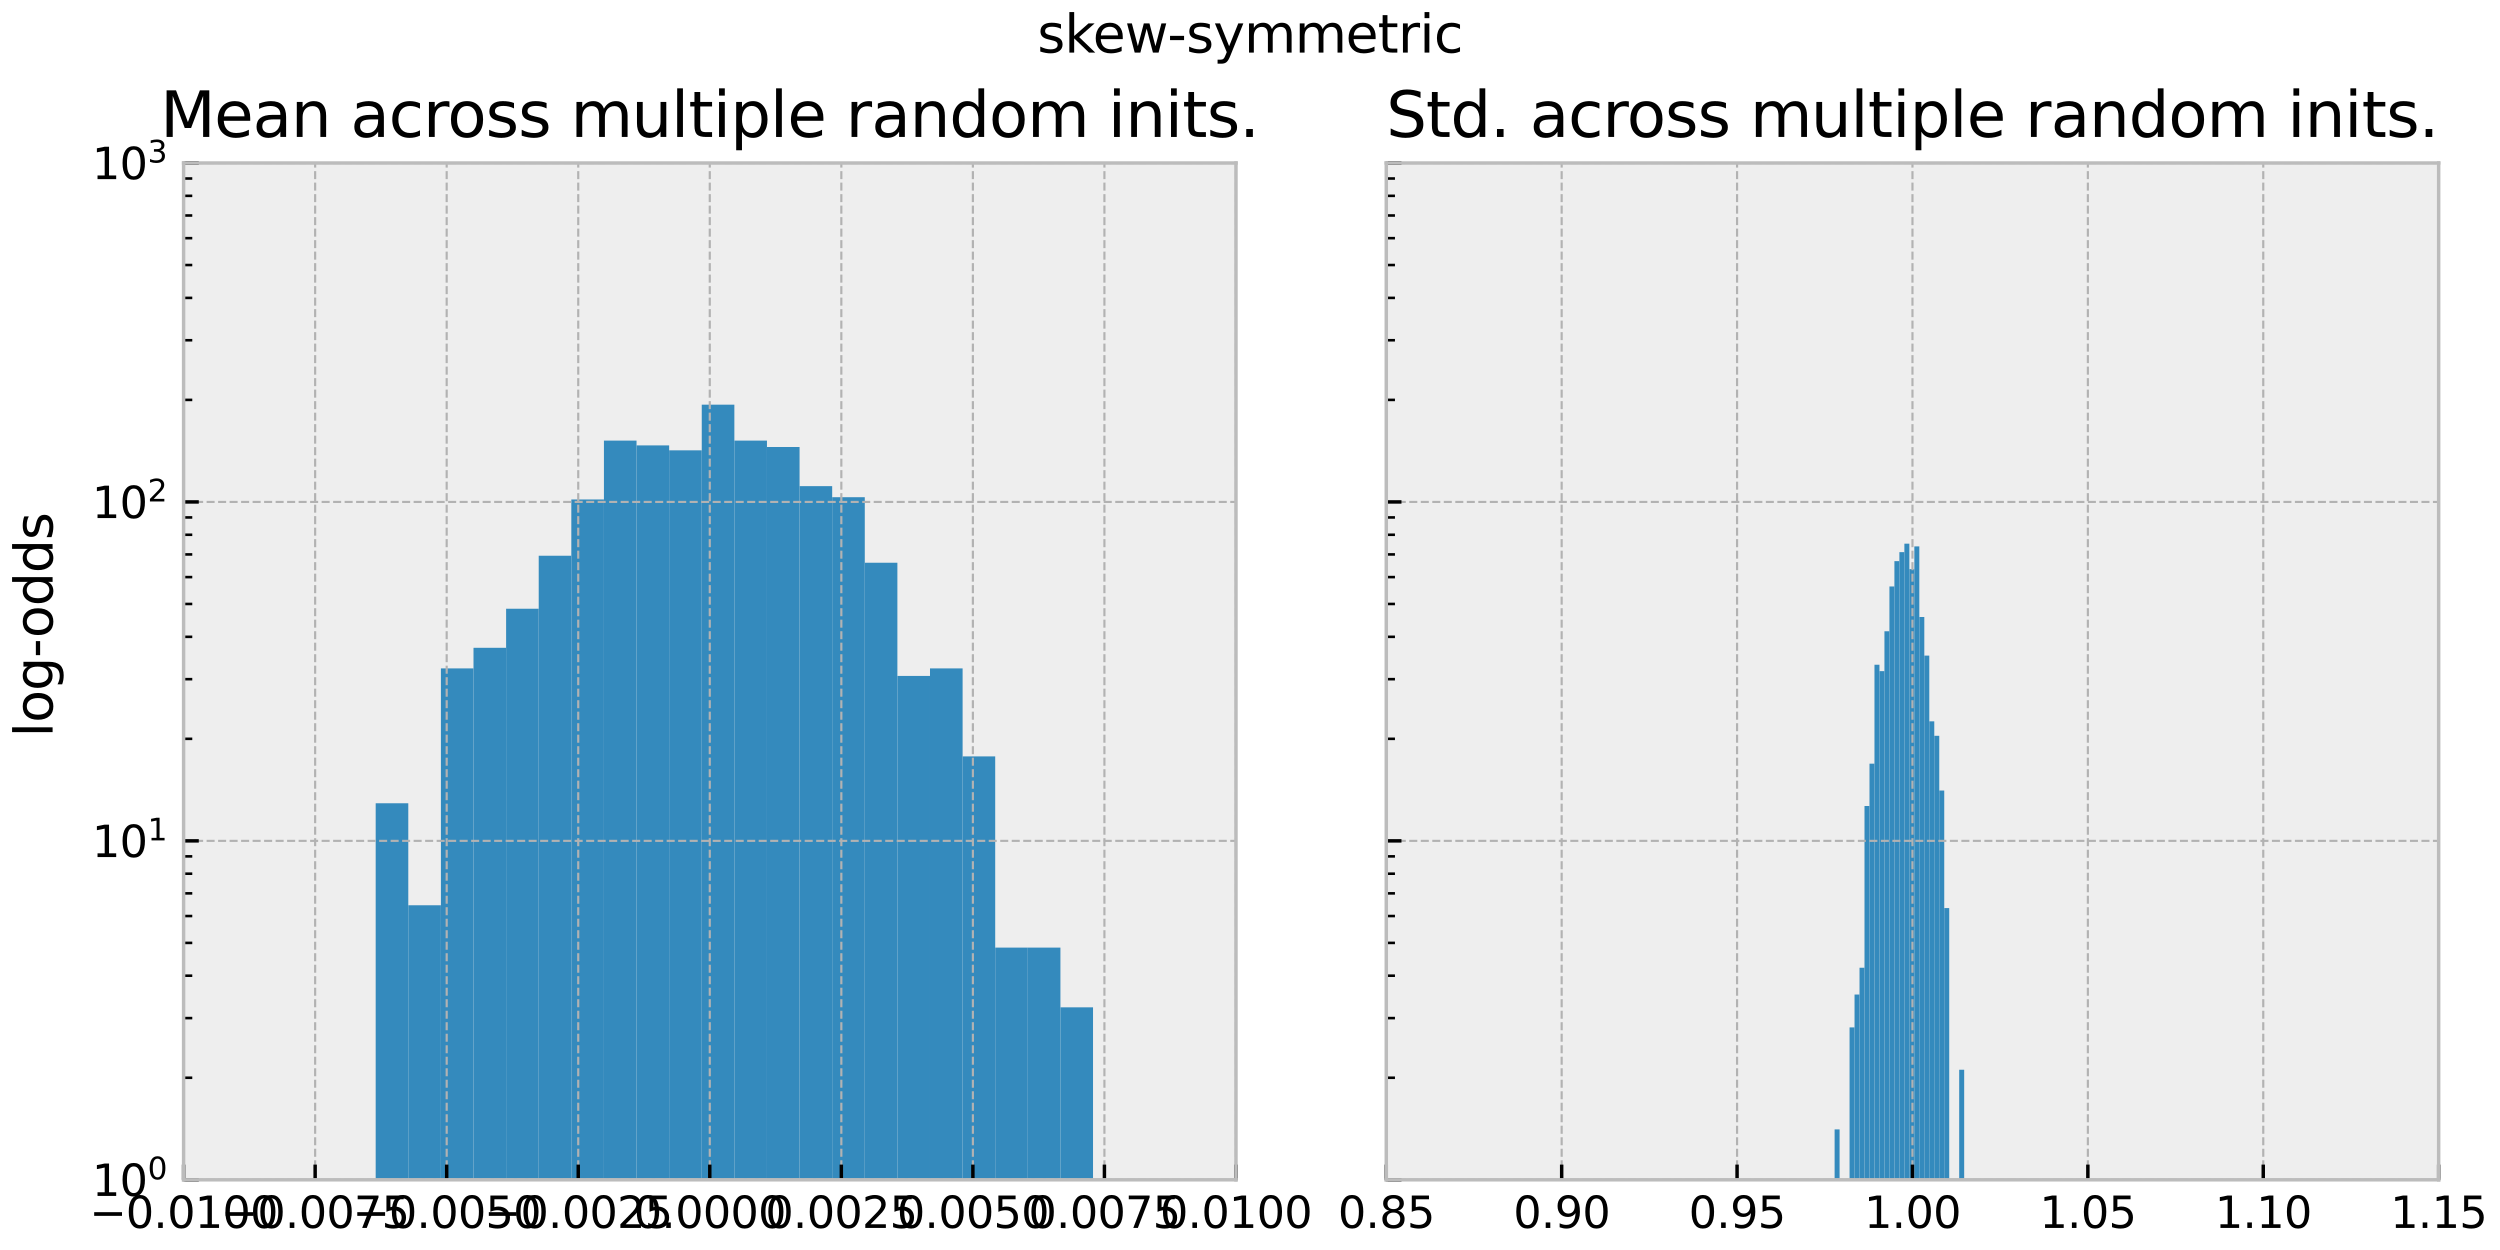 <?xml version="1.0" encoding="utf-8" standalone="no"?>
<!DOCTYPE svg PUBLIC "-//W3C//DTD SVG 1.1//EN"
  "http://www.w3.org/Graphics/SVG/1.1/DTD/svg11.dtd">
<svg xmlns:xlink="http://www.w3.org/1999/xlink" width="576pt" height="288pt" viewBox="0 0 576 288" xmlns="http://www.w3.org/2000/svg" version="1.1">
 <defs>
  <style type="text/css">*{stroke-linejoin: round; stroke-linecap: butt}</style>
 </defs>
 <g id="figure_1">
  <g id="patch_1">
   <path d="M 0 288
L 576 288
L 576 0
L 0 0
z
" style="fill: #ffffff"/>
  </g>
  <g id="axes_1">
   <g id="patch_2">
    <path d="M 42.3 271.822
L 284.769 271.822
L 284.769 37.556
L 42.3 37.556
z
" style="fill: #eeeeee"/>
   </g>
   <g id="patch_3">
    <path d="M 86.558 78360.293
L 94.07 78360.293
L 94.07 185.071
L 86.558 185.071
z
" clip-path="url(#p284853e1c2)" style="fill: #348abd"/>
   </g>
   <g id="patch_4">
    <path d="M 94.07 78360.293
L 101.583 78360.293
L 101.583 208.578
L 94.07 208.578
z
" clip-path="url(#p284853e1c2)" style="fill: #348abd"/>
   </g>
   <g id="patch_5">
    <path d="M 101.583 78360.293
L 109.095 78360.293
L 109.095 153.996
L 101.583 153.996
z
" clip-path="url(#p284853e1c2)" style="fill: #348abd"/>
   </g>
   <g id="patch_6">
    <path d="M 109.095 78360.293
L 116.608 78360.293
L 116.608 149.257
L 109.095 149.257
z
" clip-path="url(#p284853e1c2)" style="fill: #348abd"/>
   </g>
   <g id="patch_7">
    <path d="M 116.608 78360.293
L 124.12 78360.293
L 124.12 140.246
L 116.608 140.246
z
" clip-path="url(#p284853e1c2)" style="fill: #348abd"/>
   </g>
   <g id="patch_8">
    <path d="M 124.12 78360.293
L 131.633 78360.293
L 131.633 128.037
L 124.12 128.037
z
" clip-path="url(#p284853e1c2)" style="fill: #348abd"/>
   </g>
   <g id="patch_9">
    <path d="M 131.633 78360.293
L 139.146 78360.293
L 139.146 115.084
L 131.633 115.084
z
" clip-path="url(#p284853e1c2)" style="fill: #348abd"/>
   </g>
   <g id="patch_10">
    <path d="M 139.146 78360.293
L 146.658 78360.293
L 146.658 101.513
L 139.146 101.513
z
" clip-path="url(#p284853e1c2)" style="fill: #348abd"/>
   </g>
   <g id="patch_11">
    <path d="M 146.658 78360.293
L 154.171 78360.293
L 154.171 102.613
L 146.658 102.613
z
" clip-path="url(#p284853e1c2)" style="fill: #348abd"/>
   </g>
   <g id="patch_12">
    <path d="M 154.171 78360.293
L 161.683 78360.293
L 161.683 103.75
L 154.171 103.75
z
" clip-path="url(#p284853e1c2)" style="fill: #348abd"/>
   </g>
   <g id="patch_13">
    <path d="M 161.683 78360.293
L 169.196 78360.293
L 169.196 93.232
L 161.683 93.232
z
" clip-path="url(#p284853e1c2)" style="fill: #348abd"/>
   </g>
   <g id="patch_14">
    <path d="M 169.196 78360.293
L 176.708 78360.293
L 176.708 101.513
L 169.196 101.513
z
" clip-path="url(#p284853e1c2)" style="fill: #348abd"/>
   </g>
   <g id="patch_15">
    <path d="M 176.708 78360.293
L 184.221 78360.293
L 184.221 102.988
L 176.708 102.988
z
" clip-path="url(#p284853e1c2)" style="fill: #348abd"/>
   </g>
   <g id="patch_16">
    <path d="M 184.221 78360.293
L 191.733 78360.293
L 191.733 111.999
L 184.221 111.999
z
" clip-path="url(#p284853e1c2)" style="fill: #348abd"/>
   </g>
   <g id="patch_17">
    <path d="M 191.733 78360.293
L 199.246 78360.293
L 199.246 114.55
L 191.733 114.55
z
" clip-path="url(#p284853e1c2)" style="fill: #348abd"/>
   </g>
   <g id="patch_18">
    <path d="M 199.246 78360.293
L 206.758 78360.293
L 206.758 129.652
L 199.246 129.652
z
" clip-path="url(#p284853e1c2)" style="fill: #348abd"/>
   </g>
   <g id="patch_19">
    <path d="M 206.758 78360.293
L 214.271 78360.293
L 214.271 155.736
L 206.758 155.736
z
" clip-path="url(#p284853e1c2)" style="fill: #348abd"/>
   </g>
   <g id="patch_20">
    <path d="M 214.271 78360.293
L 221.784 78360.293
L 221.784 153.996
L 214.271 153.996
z
" clip-path="url(#p284853e1c2)" style="fill: #348abd"/>
   </g>
   <g id="patch_21">
    <path d="M 221.784 78360.293
L 229.296 78360.293
L 229.296 174.271
L 221.784 174.271
z
" clip-path="url(#p284853e1c2)" style="fill: #348abd"/>
   </g>
   <g id="patch_22">
    <path d="M 229.296 78360.293
L 236.809 78360.293
L 236.809 218.334
L 229.296 218.334
z
" clip-path="url(#p284853e1c2)" style="fill: #348abd"/>
   </g>
   <g id="patch_23">
    <path d="M 236.809 78360.293
L 244.321 78360.293
L 244.321 218.334
L 236.809 218.334
z
" clip-path="url(#p284853e1c2)" style="fill: #348abd"/>
   </g>
   <g id="patch_24">
    <path d="M 244.321 78360.293
L 251.834 78360.293
L 251.834 232.085
L 244.321 232.085
z
" clip-path="url(#p284853e1c2)" style="fill: #348abd"/>
   </g>
   <g id="matplotlib.axis_1">
    <g id="xtick_1">
     <g id="line2d_1">
      <path d="M 42.3 271.822
L 42.3 37.556
" clip-path="url(#p284853e1c2)" style="fill: none; stroke-dasharray: 1.85,0.8; stroke-dashoffset: 0; stroke: #b2b2b2; stroke-width: 0.5"/>
     </g>
     <g id="line2d_2">
      <defs>
       <path id="ma65c336f4f" d="M 0 0
L 0 -3.5
" style="stroke: #000000; stroke-width: 0.8"/>
      </defs>
      <g>
       <use xlink:href="#ma65c336f4f" x="42.3" y="271.822" style="stroke: #000000; stroke-width: 0.8"/>
      </g>
     </g>
     <g id="text_1">
      <!-- −0.0100 -->
      <g transform="translate(20.614 282.92)scale(0.1 -0.1)">
       <defs>
        <path id="DejaVuSans-2212" d="M 678 2272
L 4684 2272
L 4684 1741
L 678 1741
L 678 2272
z
" transform="scale(0.016)"/>
        <path id="DejaVuSans-30" d="M 2034 4250
Q 1547 4250 1301 3770
Q 1056 3291 1056 2328
Q 1056 1369 1301 889
Q 1547 409 2034 409
Q 2525 409 2770 889
Q 3016 1369 3016 2328
Q 3016 3291 2770 3770
Q 2525 4250 2034 4250
z
M 2034 4750
Q 2819 4750 3233 4129
Q 3647 3509 3647 2328
Q 3647 1150 3233 529
Q 2819 -91 2034 -91
Q 1250 -91 836 529
Q 422 1150 422 2328
Q 422 3509 836 4129
Q 1250 4750 2034 4750
z
" transform="scale(0.016)"/>
        <path id="DejaVuSans-2e" d="M 684 794
L 1344 794
L 1344 0
L 684 0
L 684 794
z
" transform="scale(0.016)"/>
        <path id="DejaVuSans-31" d="M 794 531
L 1825 531
L 1825 4091
L 703 3866
L 703 4441
L 1819 4666
L 2450 4666
L 2450 531
L 3481 531
L 3481 0
L 794 0
L 794 531
z
" transform="scale(0.016)"/>
       </defs>
       <use xlink:href="#DejaVuSans-2212"/>
       <use xlink:href="#DejaVuSans-30" x="83.789"/>
       <use xlink:href="#DejaVuSans-2e" x="147.412"/>
       <use xlink:href="#DejaVuSans-30" x="179.199"/>
       <use xlink:href="#DejaVuSans-31" x="242.822"/>
       <use xlink:href="#DejaVuSans-30" x="306.445"/>
       <use xlink:href="#DejaVuSans-30" x="370.068"/>
      </g>
     </g>
    </g>
    <g id="xtick_2">
     <g id="line2d_3">
      <path d="M 72.608 271.822
L 72.608 37.556
" clip-path="url(#p284853e1c2)" style="fill: none; stroke-dasharray: 1.85,0.8; stroke-dashoffset: 0; stroke: #b2b2b2; stroke-width: 0.5"/>
     </g>
     <g id="line2d_4">
      <g>
       <use xlink:href="#ma65c336f4f" x="72.608" y="271.822" style="stroke: #000000; stroke-width: 0.8"/>
      </g>
     </g>
     <g id="text_2">
      <!-- −0.0075 -->
      <g transform="translate(50.923 282.92)scale(0.1 -0.1)">
       <defs>
        <path id="DejaVuSans-37" d="M 525 4666
L 3525 4666
L 3525 4397
L 1831 0
L 1172 0
L 2766 4134
L 525 4134
L 525 4666
z
" transform="scale(0.016)"/>
        <path id="DejaVuSans-35" d="M 691 4666
L 3169 4666
L 3169 4134
L 1269 4134
L 1269 2991
Q 1406 3038 1543 3061
Q 1681 3084 1819 3084
Q 2600 3084 3056 2656
Q 3513 2228 3513 1497
Q 3513 744 3044 326
Q 2575 -91 1722 -91
Q 1428 -91 1123 -41
Q 819 9 494 109
L 494 744
Q 775 591 1075 516
Q 1375 441 1709 441
Q 2250 441 2565 725
Q 2881 1009 2881 1497
Q 2881 1984 2565 2268
Q 2250 2553 1709 2553
Q 1456 2553 1204 2497
Q 953 2441 691 2322
L 691 4666
z
" transform="scale(0.016)"/>
       </defs>
       <use xlink:href="#DejaVuSans-2212"/>
       <use xlink:href="#DejaVuSans-30" x="83.789"/>
       <use xlink:href="#DejaVuSans-2e" x="147.412"/>
       <use xlink:href="#DejaVuSans-30" x="179.199"/>
       <use xlink:href="#DejaVuSans-30" x="242.822"/>
       <use xlink:href="#DejaVuSans-37" x="306.445"/>
       <use xlink:href="#DejaVuSans-35" x="370.068"/>
      </g>
     </g>
    </g>
    <g id="xtick_3">
     <g id="line2d_5">
      <path d="M 102.917 271.822
L 102.917 37.556
" clip-path="url(#p284853e1c2)" style="fill: none; stroke-dasharray: 1.85,0.8; stroke-dashoffset: 0; stroke: #b2b2b2; stroke-width: 0.5"/>
     </g>
     <g id="line2d_6">
      <g>
       <use xlink:href="#ma65c336f4f" x="102.917" y="271.822" style="stroke: #000000; stroke-width: 0.8"/>
      </g>
     </g>
     <g id="text_3">
      <!-- −0.0050 -->
      <g transform="translate(81.232 282.92)scale(0.1 -0.1)">
       <use xlink:href="#DejaVuSans-2212"/>
       <use xlink:href="#DejaVuSans-30" x="83.789"/>
       <use xlink:href="#DejaVuSans-2e" x="147.412"/>
       <use xlink:href="#DejaVuSans-30" x="179.199"/>
       <use xlink:href="#DejaVuSans-30" x="242.822"/>
       <use xlink:href="#DejaVuSans-35" x="306.445"/>
       <use xlink:href="#DejaVuSans-30" x="370.068"/>
      </g>
     </g>
    </g>
    <g id="xtick_4">
     <g id="line2d_7">
      <path d="M 133.226 271.822
L 133.226 37.556
" clip-path="url(#p284853e1c2)" style="fill: none; stroke-dasharray: 1.85,0.8; stroke-dashoffset: 0; stroke: #b2b2b2; stroke-width: 0.5"/>
     </g>
     <g id="line2d_8">
      <g>
       <use xlink:href="#ma65c336f4f" x="133.226" y="271.822" style="stroke: #000000; stroke-width: 0.8"/>
      </g>
     </g>
     <g id="text_4">
      <!-- −0.0025 -->
      <g transform="translate(111.54 282.92)scale(0.1 -0.1)">
       <defs>
        <path id="DejaVuSans-32" d="M 1228 531
L 3431 531
L 3431 0
L 469 0
L 469 531
Q 828 903 1448 1529
Q 2069 2156 2228 2338
Q 2531 2678 2651 2914
Q 2772 3150 2772 3378
Q 2772 3750 2511 3984
Q 2250 4219 1831 4219
Q 1534 4219 1204 4116
Q 875 4013 500 3803
L 500 4441
Q 881 4594 1212 4672
Q 1544 4750 1819 4750
Q 2544 4750 2975 4387
Q 3406 4025 3406 3419
Q 3406 3131 3298 2873
Q 3191 2616 2906 2266
Q 2828 2175 2409 1742
Q 1991 1309 1228 531
z
" transform="scale(0.016)"/>
       </defs>
       <use xlink:href="#DejaVuSans-2212"/>
       <use xlink:href="#DejaVuSans-30" x="83.789"/>
       <use xlink:href="#DejaVuSans-2e" x="147.412"/>
       <use xlink:href="#DejaVuSans-30" x="179.199"/>
       <use xlink:href="#DejaVuSans-30" x="242.822"/>
       <use xlink:href="#DejaVuSans-32" x="306.445"/>
       <use xlink:href="#DejaVuSans-35" x="370.068"/>
      </g>
     </g>
    </g>
    <g id="xtick_5">
     <g id="line2d_9">
      <path d="M 163.534 271.822
L 163.534 37.556
" clip-path="url(#p284853e1c2)" style="fill: none; stroke-dasharray: 1.85,0.8; stroke-dashoffset: 0; stroke: #b2b2b2; stroke-width: 0.5"/>
     </g>
     <g id="line2d_10">
      <g>
       <use xlink:href="#ma65c336f4f" x="163.534" y="271.822" style="stroke: #000000; stroke-width: 0.8"/>
      </g>
     </g>
     <g id="text_5">
      <!-- 0.0000 -->
      <g transform="translate(146.039 282.92)scale(0.1 -0.1)">
       <use xlink:href="#DejaVuSans-30"/>
       <use xlink:href="#DejaVuSans-2e" x="63.623"/>
       <use xlink:href="#DejaVuSans-30" x="95.41"/>
       <use xlink:href="#DejaVuSans-30" x="159.033"/>
       <use xlink:href="#DejaVuSans-30" x="222.656"/>
       <use xlink:href="#DejaVuSans-30" x="286.279"/>
      </g>
     </g>
    </g>
    <g id="xtick_6">
     <g id="line2d_11">
      <path d="M 193.843 271.822
L 193.843 37.556
" clip-path="url(#p284853e1c2)" style="fill: none; stroke-dasharray: 1.85,0.8; stroke-dashoffset: 0; stroke: #b2b2b2; stroke-width: 0.5"/>
     </g>
     <g id="line2d_12">
      <g>
       <use xlink:href="#ma65c336f4f" x="193.843" y="271.822" style="stroke: #000000; stroke-width: 0.8"/>
      </g>
     </g>
     <g id="text_6">
      <!-- 0.0025 -->
      <g transform="translate(176.348 282.92)scale(0.1 -0.1)">
       <use xlink:href="#DejaVuSans-30"/>
       <use xlink:href="#DejaVuSans-2e" x="63.623"/>
       <use xlink:href="#DejaVuSans-30" x="95.41"/>
       <use xlink:href="#DejaVuSans-30" x="159.033"/>
       <use xlink:href="#DejaVuSans-32" x="222.656"/>
       <use xlink:href="#DejaVuSans-35" x="286.279"/>
      </g>
     </g>
    </g>
    <g id="xtick_7">
     <g id="line2d_13">
      <path d="M 224.152 271.822
L 224.152 37.556
" clip-path="url(#p284853e1c2)" style="fill: none; stroke-dasharray: 1.85,0.8; stroke-dashoffset: 0; stroke: #b2b2b2; stroke-width: 0.5"/>
     </g>
     <g id="line2d_14">
      <g>
       <use xlink:href="#ma65c336f4f" x="224.152" y="271.822" style="stroke: #000000; stroke-width: 0.8"/>
      </g>
     </g>
     <g id="text_7">
      <!-- 0.0050 -->
      <g transform="translate(206.656 282.92)scale(0.1 -0.1)">
       <use xlink:href="#DejaVuSans-30"/>
       <use xlink:href="#DejaVuSans-2e" x="63.623"/>
       <use xlink:href="#DejaVuSans-30" x="95.41"/>
       <use xlink:href="#DejaVuSans-30" x="159.033"/>
       <use xlink:href="#DejaVuSans-35" x="222.656"/>
       <use xlink:href="#DejaVuSans-30" x="286.279"/>
      </g>
     </g>
    </g>
    <g id="xtick_8">
     <g id="line2d_15">
      <path d="M 254.46 271.822
L 254.46 37.556
" clip-path="url(#p284853e1c2)" style="fill: none; stroke-dasharray: 1.85,0.8; stroke-dashoffset: 0; stroke: #b2b2b2; stroke-width: 0.5"/>
     </g>
     <g id="line2d_16">
      <g>
       <use xlink:href="#ma65c336f4f" x="254.46" y="271.822" style="stroke: #000000; stroke-width: 0.8"/>
      </g>
     </g>
     <g id="text_8">
      <!-- 0.0075 -->
      <g transform="translate(236.965 282.92)scale(0.1 -0.1)">
       <use xlink:href="#DejaVuSans-30"/>
       <use xlink:href="#DejaVuSans-2e" x="63.623"/>
       <use xlink:href="#DejaVuSans-30" x="95.41"/>
       <use xlink:href="#DejaVuSans-30" x="159.033"/>
       <use xlink:href="#DejaVuSans-37" x="222.656"/>
       <use xlink:href="#DejaVuSans-35" x="286.279"/>
      </g>
     </g>
    </g>
    <g id="xtick_9">
     <g id="line2d_17">
      <path d="M 284.769 271.822
L 284.769 37.556
" clip-path="url(#p284853e1c2)" style="fill: none; stroke-dasharray: 1.85,0.8; stroke-dashoffset: 0; stroke: #b2b2b2; stroke-width: 0.5"/>
     </g>
     <g id="line2d_18">
      <g>
       <use xlink:href="#ma65c336f4f" x="284.769" y="271.822" style="stroke: #000000; stroke-width: 0.8"/>
      </g>
     </g>
     <g id="text_9">
      <!-- 0.0100 -->
      <g transform="translate(267.274 282.92)scale(0.1 -0.1)">
       <use xlink:href="#DejaVuSans-30"/>
       <use xlink:href="#DejaVuSans-2e" x="63.623"/>
       <use xlink:href="#DejaVuSans-30" x="95.41"/>
       <use xlink:href="#DejaVuSans-31" x="159.033"/>
       <use xlink:href="#DejaVuSans-30" x="222.656"/>
       <use xlink:href="#DejaVuSans-30" x="286.279"/>
      </g>
     </g>
    </g>
   </g>
   <g id="matplotlib.axis_2">
    <g id="ytick_1">
     <g id="line2d_19">
      <path d="M 42.3 271.822
L 284.769 271.822
" clip-path="url(#p284853e1c2)" style="fill: none; stroke-dasharray: 1.85,0.8; stroke-dashoffset: 0; stroke: #b2b2b2; stroke-width: 0.5"/>
     </g>
     <g id="line2d_20">
      <defs>
       <path id="m0a63138cb3" d="M 0 0
L 3.5 0
" style="stroke: #000000; stroke-width: 0.8"/>
      </defs>
      <g>
       <use xlink:href="#m0a63138cb3" x="42.3" y="271.822" style="stroke: #000000; stroke-width: 0.8"/>
      </g>
     </g>
     <g id="text_10">
      <!-- $\mathdefault{10^{0}}$ -->
      <g transform="translate(21.2 275.621)scale(0.1 -0.1)">
       <use xlink:href="#DejaVuSans-31" transform="translate(0 0.766)"/>
       <use xlink:href="#DejaVuSans-30" transform="translate(63.623 0.766)"/>
       <use xlink:href="#DejaVuSans-30" transform="translate(128.203 39.047)scale(0.7)"/>
      </g>
     </g>
    </g>
    <g id="ytick_2">
     <g id="line2d_21">
      <path d="M 42.3 193.733
L 284.769 193.733
" clip-path="url(#p284853e1c2)" style="fill: none; stroke-dasharray: 1.85,0.8; stroke-dashoffset: 0; stroke: #b2b2b2; stroke-width: 0.5"/>
     </g>
     <g id="line2d_22">
      <g>
       <use xlink:href="#m0a63138cb3" x="42.3" y="193.733" style="stroke: #000000; stroke-width: 0.8"/>
      </g>
     </g>
     <g id="text_11">
      <!-- $\mathdefault{10^{1}}$ -->
      <g transform="translate(21.2 197.532)scale(0.1 -0.1)">
       <use xlink:href="#DejaVuSans-31" transform="translate(0 0.684)"/>
       <use xlink:href="#DejaVuSans-30" transform="translate(63.623 0.684)"/>
       <use xlink:href="#DejaVuSans-31" transform="translate(128.203 38.966)scale(0.7)"/>
      </g>
     </g>
    </g>
    <g id="ytick_3">
     <g id="line2d_23">
      <path d="M 42.3 115.645
L 284.769 115.645
" clip-path="url(#p284853e1c2)" style="fill: none; stroke-dasharray: 1.85,0.8; stroke-dashoffset: 0; stroke: #b2b2b2; stroke-width: 0.5"/>
     </g>
     <g id="line2d_24">
      <g>
       <use xlink:href="#m0a63138cb3" x="42.3" y="115.645" style="stroke: #000000; stroke-width: 0.8"/>
      </g>
     </g>
     <g id="text_12">
      <!-- $\mathdefault{10^{2}}$ -->
      <g transform="translate(21.2 119.444)scale(0.1 -0.1)">
       <use xlink:href="#DejaVuSans-31" transform="translate(0 0.766)"/>
       <use xlink:href="#DejaVuSans-30" transform="translate(63.623 0.766)"/>
       <use xlink:href="#DejaVuSans-32" transform="translate(128.203 39.047)scale(0.7)"/>
      </g>
     </g>
    </g>
    <g id="ytick_4">
     <g id="line2d_25">
      <path d="M 42.3 37.556
L 284.769 37.556
" clip-path="url(#p284853e1c2)" style="fill: none; stroke-dasharray: 1.85,0.8; stroke-dashoffset: 0; stroke: #b2b2b2; stroke-width: 0.5"/>
     </g>
     <g id="line2d_26">
      <g>
       <use xlink:href="#m0a63138cb3" x="42.3" y="37.556" style="stroke: #000000; stroke-width: 0.8"/>
      </g>
     </g>
     <g id="text_13">
      <!-- $\mathdefault{10^{3}}$ -->
      <g transform="translate(21.2 41.355)scale(0.1 -0.1)">
       <defs>
        <path id="DejaVuSans-33" d="M 2597 2516
Q 3050 2419 3304 2112
Q 3559 1806 3559 1356
Q 3559 666 3084 287
Q 2609 -91 1734 -91
Q 1441 -91 1130 -33
Q 819 25 488 141
L 488 750
Q 750 597 1062 519
Q 1375 441 1716 441
Q 2309 441 2620 675
Q 2931 909 2931 1356
Q 2931 1769 2642 2001
Q 2353 2234 1838 2234
L 1294 2234
L 1294 2753
L 1863 2753
Q 2328 2753 2575 2939
Q 2822 3125 2822 3475
Q 2822 3834 2567 4026
Q 2313 4219 1838 4219
Q 1578 4219 1281 4162
Q 984 4106 628 3988
L 628 4550
Q 988 4650 1302 4700
Q 1616 4750 1894 4750
Q 2613 4750 3031 4423
Q 3450 4097 3450 3541
Q 3450 3153 3228 2886
Q 3006 2619 2597 2516
z
" transform="scale(0.016)"/>
       </defs>
       <use xlink:href="#DejaVuSans-31" transform="translate(0 0.766)"/>
       <use xlink:href="#DejaVuSans-30" transform="translate(63.623 0.766)"/>
       <use xlink:href="#DejaVuSans-33" transform="translate(128.203 39.047)scale(0.7)"/>
      </g>
     </g>
    </g>
    <g id="ytick_5">
     <g id="line2d_27">
      <defs>
       <path id="m38d64e080e" d="M 0 0
L 2 0
" style="stroke: #000000; stroke-width: 0.6"/>
      </defs>
      <g>
       <use xlink:href="#m38d64e080e" x="42.3" y="248.315" style="stroke: #000000; stroke-width: 0.6"/>
      </g>
     </g>
    </g>
    <g id="ytick_6">
     <g id="line2d_28">
      <g>
       <use xlink:href="#m38d64e080e" x="42.3" y="234.564" style="stroke: #000000; stroke-width: 0.6"/>
      </g>
     </g>
    </g>
    <g id="ytick_7">
     <g id="line2d_29">
      <g>
       <use xlink:href="#m38d64e080e" x="42.3" y="224.808" style="stroke: #000000; stroke-width: 0.6"/>
      </g>
     </g>
    </g>
    <g id="ytick_8">
     <g id="line2d_30">
      <g>
       <use xlink:href="#m38d64e080e" x="42.3" y="217.24" style="stroke: #000000; stroke-width: 0.6"/>
      </g>
     </g>
    </g>
    <g id="ytick_9">
     <g id="line2d_31">
      <g>
       <use xlink:href="#m38d64e080e" x="42.3" y="211.057" style="stroke: #000000; stroke-width: 0.6"/>
      </g>
     </g>
    </g>
    <g id="ytick_10">
     <g id="line2d_32">
      <g>
       <use xlink:href="#m38d64e080e" x="42.3" y="205.829" style="stroke: #000000; stroke-width: 0.6"/>
      </g>
     </g>
    </g>
    <g id="ytick_11">
     <g id="line2d_33">
      <g>
       <use xlink:href="#m38d64e080e" x="42.3" y="201.301" style="stroke: #000000; stroke-width: 0.6"/>
      </g>
     </g>
    </g>
    <g id="ytick_12">
     <g id="line2d_34">
      <g>
       <use xlink:href="#m38d64e080e" x="42.3" y="197.306" style="stroke: #000000; stroke-width: 0.6"/>
      </g>
     </g>
    </g>
    <g id="ytick_13">
     <g id="line2d_35">
      <g>
       <use xlink:href="#m38d64e080e" x="42.3" y="170.226" style="stroke: #000000; stroke-width: 0.6"/>
      </g>
     </g>
    </g>
    <g id="ytick_14">
     <g id="line2d_36">
      <g>
       <use xlink:href="#m38d64e080e" x="42.3" y="156.475" style="stroke: #000000; stroke-width: 0.6"/>
      </g>
     </g>
    </g>
    <g id="ytick_15">
     <g id="line2d_37">
      <g>
       <use xlink:href="#m38d64e080e" x="42.3" y="146.719" style="stroke: #000000; stroke-width: 0.6"/>
      </g>
     </g>
    </g>
    <g id="ytick_16">
     <g id="line2d_38">
      <g>
       <use xlink:href="#m38d64e080e" x="42.3" y="139.152" style="stroke: #000000; stroke-width: 0.6"/>
      </g>
     </g>
    </g>
    <g id="ytick_17">
     <g id="line2d_39">
      <g>
       <use xlink:href="#m38d64e080e" x="42.3" y="132.969" style="stroke: #000000; stroke-width: 0.6"/>
      </g>
     </g>
    </g>
    <g id="ytick_18">
     <g id="line2d_40">
      <g>
       <use xlink:href="#m38d64e080e" x="42.3" y="127.741" style="stroke: #000000; stroke-width: 0.6"/>
      </g>
     </g>
    </g>
    <g id="ytick_19">
     <g id="line2d_41">
      <g>
       <use xlink:href="#m38d64e080e" x="42.3" y="123.212" style="stroke: #000000; stroke-width: 0.6"/>
      </g>
     </g>
    </g>
    <g id="ytick_20">
     <g id="line2d_42">
      <g>
       <use xlink:href="#m38d64e080e" x="42.3" y="119.218" style="stroke: #000000; stroke-width: 0.6"/>
      </g>
     </g>
    </g>
    <g id="ytick_21">
     <g id="line2d_43">
      <g>
       <use xlink:href="#m38d64e080e" x="42.3" y="92.138" style="stroke: #000000; stroke-width: 0.6"/>
      </g>
     </g>
    </g>
    <g id="ytick_22">
     <g id="line2d_44">
      <g>
       <use xlink:href="#m38d64e080e" x="42.3" y="78.387" style="stroke: #000000; stroke-width: 0.6"/>
      </g>
     </g>
    </g>
    <g id="ytick_23">
     <g id="line2d_45">
      <g>
       <use xlink:href="#m38d64e080e" x="42.3" y="68.631" style="stroke: #000000; stroke-width: 0.6"/>
      </g>
     </g>
    </g>
    <g id="ytick_24">
     <g id="line2d_46">
      <g>
       <use xlink:href="#m38d64e080e" x="42.3" y="61.063" style="stroke: #000000; stroke-width: 0.6"/>
      </g>
     </g>
    </g>
    <g id="ytick_25">
     <g id="line2d_47">
      <g>
       <use xlink:href="#m38d64e080e" x="42.3" y="54.88" style="stroke: #000000; stroke-width: 0.6"/>
      </g>
     </g>
    </g>
    <g id="ytick_26">
     <g id="line2d_48">
      <g>
       <use xlink:href="#m38d64e080e" x="42.3" y="49.652" style="stroke: #000000; stroke-width: 0.6"/>
      </g>
     </g>
    </g>
    <g id="ytick_27">
     <g id="line2d_49">
      <g>
       <use xlink:href="#m38d64e080e" x="42.3" y="45.124" style="stroke: #000000; stroke-width: 0.6"/>
      </g>
     </g>
    </g>
    <g id="ytick_28">
     <g id="line2d_50">
      <g>
       <use xlink:href="#m38d64e080e" x="42.3" y="41.129" style="stroke: #000000; stroke-width: 0.6"/>
      </g>
     </g>
    </g>
   </g>
   <g id="patch_25">
    <path d="M 42.3 271.822
L 42.3 37.556
" style="fill: none; stroke: #bcbcbc; stroke-width: 0.8; stroke-linejoin: miter; stroke-linecap: square"/>
   </g>
   <g id="patch_26">
    <path d="M 284.769 271.822
L 284.769 37.556
" style="fill: none; stroke: #bcbcbc; stroke-width: 0.8; stroke-linejoin: miter; stroke-linecap: square"/>
   </g>
   <g id="patch_27">
    <path d="M 42.3 271.822
L 284.769 271.822
" style="fill: none; stroke: #bcbcbc; stroke-width: 0.8; stroke-linejoin: miter; stroke-linecap: square"/>
   </g>
   <g id="patch_28">
    <path d="M 42.3 37.556
L 284.769 37.556
" style="fill: none; stroke: #bcbcbc; stroke-width: 0.8; stroke-linejoin: miter; stroke-linecap: square"/>
   </g>
   <g id="text_14">
    <!-- Mean across multiple random inits. -->
    <g transform="translate(36.937 31.556)scale(0.144 -0.144)">
     <defs>
      <path id="DejaVuSans-4d" d="M 628 4666
L 1569 4666
L 2759 1491
L 3956 4666
L 4897 4666
L 4897 0
L 4281 0
L 4281 4097
L 3078 897
L 2444 897
L 1241 4097
L 1241 0
L 628 0
L 628 4666
z
" transform="scale(0.016)"/>
      <path id="DejaVuSans-65" d="M 3597 1894
L 3597 1613
L 953 1613
Q 991 1019 1311 708
Q 1631 397 2203 397
Q 2534 397 2845 478
Q 3156 559 3463 722
L 3463 178
Q 3153 47 2828 -22
Q 2503 -91 2169 -91
Q 1331 -91 842 396
Q 353 884 353 1716
Q 353 2575 817 3079
Q 1281 3584 2069 3584
Q 2775 3584 3186 3129
Q 3597 2675 3597 1894
z
M 3022 2063
Q 3016 2534 2758 2815
Q 2500 3097 2075 3097
Q 1594 3097 1305 2825
Q 1016 2553 972 2059
L 3022 2063
z
" transform="scale(0.016)"/>
      <path id="DejaVuSans-61" d="M 2194 1759
Q 1497 1759 1228 1600
Q 959 1441 959 1056
Q 959 750 1161 570
Q 1363 391 1709 391
Q 2188 391 2477 730
Q 2766 1069 2766 1631
L 2766 1759
L 2194 1759
z
M 3341 1997
L 3341 0
L 2766 0
L 2766 531
Q 2569 213 2275 61
Q 1981 -91 1556 -91
Q 1019 -91 701 211
Q 384 513 384 1019
Q 384 1609 779 1909
Q 1175 2209 1959 2209
L 2766 2209
L 2766 2266
Q 2766 2663 2505 2880
Q 2244 3097 1772 3097
Q 1472 3097 1187 3025
Q 903 2953 641 2809
L 641 3341
Q 956 3463 1253 3523
Q 1550 3584 1831 3584
Q 2591 3584 2966 3190
Q 3341 2797 3341 1997
z
" transform="scale(0.016)"/>
      <path id="DejaVuSans-6e" d="M 3513 2113
L 3513 0
L 2938 0
L 2938 2094
Q 2938 2591 2744 2837
Q 2550 3084 2163 3084
Q 1697 3084 1428 2787
Q 1159 2491 1159 1978
L 1159 0
L 581 0
L 581 3500
L 1159 3500
L 1159 2956
Q 1366 3272 1645 3428
Q 1925 3584 2291 3584
Q 2894 3584 3203 3211
Q 3513 2838 3513 2113
z
" transform="scale(0.016)"/>
      <path id="DejaVuSans-20" transform="scale(0.016)"/>
      <path id="DejaVuSans-63" d="M 3122 3366
L 3122 2828
Q 2878 2963 2633 3030
Q 2388 3097 2138 3097
Q 1578 3097 1268 2742
Q 959 2388 959 1747
Q 959 1106 1268 751
Q 1578 397 2138 397
Q 2388 397 2633 464
Q 2878 531 3122 666
L 3122 134
Q 2881 22 2623 -34
Q 2366 -91 2075 -91
Q 1284 -91 818 406
Q 353 903 353 1747
Q 353 2603 823 3093
Q 1294 3584 2113 3584
Q 2378 3584 2631 3529
Q 2884 3475 3122 3366
z
" transform="scale(0.016)"/>
      <path id="DejaVuSans-72" d="M 2631 2963
Q 2534 3019 2420 3045
Q 2306 3072 2169 3072
Q 1681 3072 1420 2755
Q 1159 2438 1159 1844
L 1159 0
L 581 0
L 581 3500
L 1159 3500
L 1159 2956
Q 1341 3275 1631 3429
Q 1922 3584 2338 3584
Q 2397 3584 2469 3576
Q 2541 3569 2628 3553
L 2631 2963
z
" transform="scale(0.016)"/>
      <path id="DejaVuSans-6f" d="M 1959 3097
Q 1497 3097 1228 2736
Q 959 2375 959 1747
Q 959 1119 1226 758
Q 1494 397 1959 397
Q 2419 397 2687 759
Q 2956 1122 2956 1747
Q 2956 2369 2687 2733
Q 2419 3097 1959 3097
z
M 1959 3584
Q 2709 3584 3137 3096
Q 3566 2609 3566 1747
Q 3566 888 3137 398
Q 2709 -91 1959 -91
Q 1206 -91 779 398
Q 353 888 353 1747
Q 353 2609 779 3096
Q 1206 3584 1959 3584
z
" transform="scale(0.016)"/>
      <path id="DejaVuSans-73" d="M 2834 3397
L 2834 2853
Q 2591 2978 2328 3040
Q 2066 3103 1784 3103
Q 1356 3103 1142 2972
Q 928 2841 928 2578
Q 928 2378 1081 2264
Q 1234 2150 1697 2047
L 1894 2003
Q 2506 1872 2764 1633
Q 3022 1394 3022 966
Q 3022 478 2636 193
Q 2250 -91 1575 -91
Q 1294 -91 989 -36
Q 684 19 347 128
L 347 722
Q 666 556 975 473
Q 1284 391 1588 391
Q 1994 391 2212 530
Q 2431 669 2431 922
Q 2431 1156 2273 1281
Q 2116 1406 1581 1522
L 1381 1569
Q 847 1681 609 1914
Q 372 2147 372 2553
Q 372 3047 722 3315
Q 1072 3584 1716 3584
Q 2034 3584 2315 3537
Q 2597 3491 2834 3397
z
" transform="scale(0.016)"/>
      <path id="DejaVuSans-6d" d="M 3328 2828
Q 3544 3216 3844 3400
Q 4144 3584 4550 3584
Q 5097 3584 5394 3201
Q 5691 2819 5691 2113
L 5691 0
L 5113 0
L 5113 2094
Q 5113 2597 4934 2840
Q 4756 3084 4391 3084
Q 3944 3084 3684 2787
Q 3425 2491 3425 1978
L 3425 0
L 2847 0
L 2847 2094
Q 2847 2600 2669 2842
Q 2491 3084 2119 3084
Q 1678 3084 1418 2786
Q 1159 2488 1159 1978
L 1159 0
L 581 0
L 581 3500
L 1159 3500
L 1159 2956
Q 1356 3278 1631 3431
Q 1906 3584 2284 3584
Q 2666 3584 2933 3390
Q 3200 3197 3328 2828
z
" transform="scale(0.016)"/>
      <path id="DejaVuSans-75" d="M 544 1381
L 544 3500
L 1119 3500
L 1119 1403
Q 1119 906 1312 657
Q 1506 409 1894 409
Q 2359 409 2629 706
Q 2900 1003 2900 1516
L 2900 3500
L 3475 3500
L 3475 0
L 2900 0
L 2900 538
Q 2691 219 2414 64
Q 2138 -91 1772 -91
Q 1169 -91 856 284
Q 544 659 544 1381
z
M 1991 3584
L 1991 3584
z
" transform="scale(0.016)"/>
      <path id="DejaVuSans-6c" d="M 603 4863
L 1178 4863
L 1178 0
L 603 0
L 603 4863
z
" transform="scale(0.016)"/>
      <path id="DejaVuSans-74" d="M 1172 4494
L 1172 3500
L 2356 3500
L 2356 3053
L 1172 3053
L 1172 1153
Q 1172 725 1289 603
Q 1406 481 1766 481
L 2356 481
L 2356 0
L 1766 0
Q 1100 0 847 248
Q 594 497 594 1153
L 594 3053
L 172 3053
L 172 3500
L 594 3500
L 594 4494
L 1172 4494
z
" transform="scale(0.016)"/>
      <path id="DejaVuSans-69" d="M 603 3500
L 1178 3500
L 1178 0
L 603 0
L 603 3500
z
M 603 4863
L 1178 4863
L 1178 4134
L 603 4134
L 603 4863
z
" transform="scale(0.016)"/>
      <path id="DejaVuSans-70" d="M 1159 525
L 1159 -1331
L 581 -1331
L 581 3500
L 1159 3500
L 1159 2969
Q 1341 3281 1617 3432
Q 1894 3584 2278 3584
Q 2916 3584 3314 3078
Q 3713 2572 3713 1747
Q 3713 922 3314 415
Q 2916 -91 2278 -91
Q 1894 -91 1617 61
Q 1341 213 1159 525
z
M 3116 1747
Q 3116 2381 2855 2742
Q 2594 3103 2138 3103
Q 1681 3103 1420 2742
Q 1159 2381 1159 1747
Q 1159 1113 1420 752
Q 1681 391 2138 391
Q 2594 391 2855 752
Q 3116 1113 3116 1747
z
" transform="scale(0.016)"/>
      <path id="DejaVuSans-64" d="M 2906 2969
L 2906 4863
L 3481 4863
L 3481 0
L 2906 0
L 2906 525
Q 2725 213 2448 61
Q 2172 -91 1784 -91
Q 1150 -91 751 415
Q 353 922 353 1747
Q 353 2572 751 3078
Q 1150 3584 1784 3584
Q 2172 3584 2448 3432
Q 2725 3281 2906 2969
z
M 947 1747
Q 947 1113 1208 752
Q 1469 391 1925 391
Q 2381 391 2643 752
Q 2906 1113 2906 1747
Q 2906 2381 2643 2742
Q 2381 3103 1925 3103
Q 1469 3103 1208 2742
Q 947 2381 947 1747
z
" transform="scale(0.016)"/>
     </defs>
     <use xlink:href="#DejaVuSans-4d"/>
     <use xlink:href="#DejaVuSans-65" x="86.279"/>
     <use xlink:href="#DejaVuSans-61" x="147.803"/>
     <use xlink:href="#DejaVuSans-6e" x="209.082"/>
     <use xlink:href="#DejaVuSans-20" x="272.461"/>
     <use xlink:href="#DejaVuSans-61" x="304.248"/>
     <use xlink:href="#DejaVuSans-63" x="365.527"/>
     <use xlink:href="#DejaVuSans-72" x="420.508"/>
     <use xlink:href="#DejaVuSans-6f" x="459.371"/>
     <use xlink:href="#DejaVuSans-73" x="520.553"/>
     <use xlink:href="#DejaVuSans-73" x="572.652"/>
     <use xlink:href="#DejaVuSans-20" x="624.752"/>
     <use xlink:href="#DejaVuSans-6d" x="656.539"/>
     <use xlink:href="#DejaVuSans-75" x="753.951"/>
     <use xlink:href="#DejaVuSans-6c" x="817.33"/>
     <use xlink:href="#DejaVuSans-74" x="845.113"/>
     <use xlink:href="#DejaVuSans-69" x="884.322"/>
     <use xlink:href="#DejaVuSans-70" x="912.105"/>
     <use xlink:href="#DejaVuSans-6c" x="975.582"/>
     <use xlink:href="#DejaVuSans-65" x="1003.365"/>
     <use xlink:href="#DejaVuSans-20" x="1064.889"/>
     <use xlink:href="#DejaVuSans-72" x="1096.676"/>
     <use xlink:href="#DejaVuSans-61" x="1137.789"/>
     <use xlink:href="#DejaVuSans-6e" x="1199.068"/>
     <use xlink:href="#DejaVuSans-64" x="1262.447"/>
     <use xlink:href="#DejaVuSans-6f" x="1325.924"/>
     <use xlink:href="#DejaVuSans-6d" x="1387.105"/>
     <use xlink:href="#DejaVuSans-20" x="1484.518"/>
     <use xlink:href="#DejaVuSans-69" x="1516.305"/>
     <use xlink:href="#DejaVuSans-6e" x="1544.088"/>
     <use xlink:href="#DejaVuSans-69" x="1607.467"/>
     <use xlink:href="#DejaVuSans-74" x="1635.25"/>
     <use xlink:href="#DejaVuSans-73" x="1674.459"/>
     <use xlink:href="#DejaVuSans-2e" x="1726.559"/>
    </g>
   </g>
  </g>
  <g id="axes_2">
   <g id="patch_29">
    <path d="M 319.398 271.822
L 561.867 271.822
L 561.867 37.556
L 319.398 37.556
z
" style="fill: #eeeeee"/>
   </g>
   <g id="patch_30">
    <path d="M 422.693 78360.293
L 423.841 78360.293
L 423.841 260.221
L 422.693 260.221
z
" clip-path="url(#p29a689a556)" style="fill: #348abd"/>
   </g>
   <g id="patch_31">
    <path d="M 423.841 78360.293
L 424.989 78360.293
L 424.989 283.728
L 423.841 283.728
z
" clip-path="url(#p29a689a556)" style="fill: #348abd"/>
   </g>
   <g id="patch_32">
    <path d="M 424.989 78360.293
L 426.137 78360.293
L 426.137 283.728
L 424.989 283.728
z
" clip-path="url(#p29a689a556)" style="fill: #348abd"/>
   </g>
   <g id="patch_33">
    <path d="M 426.137 78360.293
L 427.286 78360.293
L 427.286 236.716
L 426.137 236.716
z
" clip-path="url(#p29a689a556)" style="fill: #348abd"/>
   </g>
   <g id="patch_34">
    <path d="M 427.286 78360.293
L 428.434 78360.293
L 428.434 229.147
L 427.286 229.147
z
" clip-path="url(#p29a689a556)" style="fill: #348abd"/>
   </g>
   <g id="patch_35">
    <path d="M 428.434 78360.293
L 429.582 78360.293
L 429.582 222.964
L 428.434 222.964
z
" clip-path="url(#p29a689a556)" style="fill: #348abd"/>
   </g>
   <g id="patch_36">
    <path d="M 429.582 78360.293
L 430.73 78360.293
L 430.73 185.706
L 429.582 185.706
z
" clip-path="url(#p29a689a556)" style="fill: #348abd"/>
   </g>
   <g id="patch_37">
    <path d="M 430.73 78360.293
L 431.878 78360.293
L 431.878 175.95
L 430.73 175.95
z
" clip-path="url(#p29a689a556)" style="fill: #348abd"/>
   </g>
   <g id="patch_38">
    <path d="M 431.878 78360.293
L 433.026 78360.293
L 433.026 153.157
L 431.878 153.157
z
" clip-path="url(#p29a689a556)" style="fill: #348abd"/>
   </g>
   <g id="patch_39">
    <path d="M 433.026 78360.293
L 434.175 78360.293
L 434.175 154.633
L 433.026 154.633
z
" clip-path="url(#p29a689a556)" style="fill: #348abd"/>
   </g>
   <g id="patch_40">
    <path d="M 434.175 78360.293
L 435.323 78360.293
L 435.323 145.445
L 434.175 145.445
z
" clip-path="url(#p29a689a556)" style="fill: #348abd"/>
   </g>
   <g id="patch_41">
    <path d="M 435.323 78360.293
L 436.471 78360.293
L 436.471 135.119
L 435.323 135.119
z
" clip-path="url(#p29a689a556)" style="fill: #348abd"/>
   </g>
   <g id="patch_42">
    <path d="M 436.471 78360.293
L 437.619 78360.293
L 437.619 129.291
L 436.471 129.291
z
" clip-path="url(#p29a689a556)" style="fill: #348abd"/>
   </g>
   <g id="patch_43">
    <path d="M 437.619 78360.293
L 438.767 78360.293
L 438.767 127.214
L 437.619 127.214
z
" clip-path="url(#p29a689a556)" style="fill: #348abd"/>
   </g>
   <g id="patch_44">
    <path d="M 438.767 78360.293
L 439.916 78360.293
L 439.916 125.257
L 438.767 125.257
z
" clip-path="url(#p29a689a556)" style="fill: #348abd"/>
   </g>
   <g id="patch_45">
    <path d="M 439.916 78360.293
L 441.064 78360.293
L 441.064 131.125
L 439.916 131.125
z
" clip-path="url(#p29a689a556)" style="fill: #348abd"/>
   </g>
   <g id="patch_46">
    <path d="M 441.064 78360.293
L 442.212 78360.293
L 442.212 125.897
L 441.064 125.897
z
" clip-path="url(#p29a689a556)" style="fill: #348abd"/>
   </g>
   <g id="patch_47">
    <path d="M 442.212 78360.293
L 443.36 78360.293
L 443.36 142.161
L 442.212 142.161
z
" clip-path="url(#p29a689a556)" style="fill: #348abd"/>
   </g>
   <g id="patch_48">
    <path d="M 443.36 78360.293
L 444.508 78360.293
L 444.508 151.058
L 443.36 151.058
z
" clip-path="url(#p29a689a556)" style="fill: #348abd"/>
   </g>
   <g id="patch_49">
    <path d="M 444.508 78360.293
L 445.657 78360.293
L 445.657 166.196
L 444.508 166.196
z
" clip-path="url(#p29a689a556)" style="fill: #348abd"/>
   </g>
   <g id="patch_50">
    <path d="M 445.657 78360.293
L 446.805 78360.293
L 446.805 169.532
L 445.657 169.532
z
" clip-path="url(#p29a689a556)" style="fill: #348abd"/>
   </g>
   <g id="patch_51">
    <path d="M 446.805 78360.293
L 447.953 78360.293
L 447.953 182.133
L 446.805 182.133
z
" clip-path="url(#p29a689a556)" style="fill: #348abd"/>
   </g>
   <g id="patch_52">
    <path d="M 447.953 78360.293
L 449.101 78360.293
L 449.101 209.213
L 447.953 209.213
z
" clip-path="url(#p29a689a556)" style="fill: #348abd"/>
   </g>
   <g id="patch_53">
    <path d="M 449.101 78360.293
L 450.25 78360.293
L 450.25 283.728
L 449.101 283.728
z
" clip-path="url(#p29a689a556)" style="fill: #348abd"/>
   </g>
   <g id="patch_54">
    <path d="M 450.249 78360.293
L 451.398 78360.293
L 451.398 283.728
L 450.249 283.728
z
" clip-path="url(#p29a689a556)" style="fill: #348abd"/>
   </g>
   <g id="patch_55">
    <path d="M 451.398 78360.293
L 452.546 78360.293
L 452.546 246.471
L 451.398 246.471
z
" clip-path="url(#p29a689a556)" style="fill: #348abd"/>
   </g>
   <g id="matplotlib.axis_3">
    <g id="xtick_10">
     <g id="line2d_51">
      <path d="M 319.398 271.822
L 319.398 37.556
" clip-path="url(#p29a689a556)" style="fill: none; stroke-dasharray: 1.85,0.8; stroke-dashoffset: 0; stroke: #b2b2b2; stroke-width: 0.5"/>
     </g>
     <g id="line2d_52">
      <g>
       <use xlink:href="#ma65c336f4f" x="319.398" y="271.822" style="stroke: #000000; stroke-width: 0.8"/>
      </g>
     </g>
     <g id="text_15">
      <!-- 0.85 -->
      <g transform="translate(308.265 282.92)scale(0.1 -0.1)">
       <defs>
        <path id="DejaVuSans-38" d="M 2034 2216
Q 1584 2216 1326 1975
Q 1069 1734 1069 1313
Q 1069 891 1326 650
Q 1584 409 2034 409
Q 2484 409 2743 651
Q 3003 894 3003 1313
Q 3003 1734 2745 1975
Q 2488 2216 2034 2216
z
M 1403 2484
Q 997 2584 770 2862
Q 544 3141 544 3541
Q 544 4100 942 4425
Q 1341 4750 2034 4750
Q 2731 4750 3128 4425
Q 3525 4100 3525 3541
Q 3525 3141 3298 2862
Q 3072 2584 2669 2484
Q 3125 2378 3379 2068
Q 3634 1759 3634 1313
Q 3634 634 3220 271
Q 2806 -91 2034 -91
Q 1263 -91 848 271
Q 434 634 434 1313
Q 434 1759 690 2068
Q 947 2378 1403 2484
z
M 1172 3481
Q 1172 3119 1398 2916
Q 1625 2713 2034 2713
Q 2441 2713 2670 2916
Q 2900 3119 2900 3481
Q 2900 3844 2670 4047
Q 2441 4250 2034 4250
Q 1625 4250 1398 4047
Q 1172 3844 1172 3481
z
" transform="scale(0.016)"/>
       </defs>
       <use xlink:href="#DejaVuSans-30"/>
       <use xlink:href="#DejaVuSans-2e" x="63.623"/>
       <use xlink:href="#DejaVuSans-38" x="95.41"/>
       <use xlink:href="#DejaVuSans-35" x="159.033"/>
      </g>
     </g>
    </g>
    <g id="xtick_11">
     <g id="line2d_53">
      <path d="M 359.809 271.822
L 359.809 37.556
" clip-path="url(#p29a689a556)" style="fill: none; stroke-dasharray: 1.85,0.8; stroke-dashoffset: 0; stroke: #b2b2b2; stroke-width: 0.5"/>
     </g>
     <g id="line2d_54">
      <g>
       <use xlink:href="#ma65c336f4f" x="359.809" y="271.822" style="stroke: #000000; stroke-width: 0.8"/>
      </g>
     </g>
     <g id="text_16">
      <!-- 0.90 -->
      <g transform="translate(348.676 282.92)scale(0.1 -0.1)">
       <defs>
        <path id="DejaVuSans-39" d="M 703 97
L 703 672
Q 941 559 1184 500
Q 1428 441 1663 441
Q 2288 441 2617 861
Q 2947 1281 2994 2138
Q 2813 1869 2534 1725
Q 2256 1581 1919 1581
Q 1219 1581 811 2004
Q 403 2428 403 3163
Q 403 3881 828 4315
Q 1253 4750 1959 4750
Q 2769 4750 3195 4129
Q 3622 3509 3622 2328
Q 3622 1225 3098 567
Q 2575 -91 1691 -91
Q 1453 -91 1209 -44
Q 966 3 703 97
z
M 1959 2075
Q 2384 2075 2632 2365
Q 2881 2656 2881 3163
Q 2881 3666 2632 3958
Q 2384 4250 1959 4250
Q 1534 4250 1286 3958
Q 1038 3666 1038 3163
Q 1038 2656 1286 2365
Q 1534 2075 1959 2075
z
" transform="scale(0.016)"/>
       </defs>
       <use xlink:href="#DejaVuSans-30"/>
       <use xlink:href="#DejaVuSans-2e" x="63.623"/>
       <use xlink:href="#DejaVuSans-39" x="95.41"/>
       <use xlink:href="#DejaVuSans-30" x="159.033"/>
      </g>
     </g>
    </g>
    <g id="xtick_12">
     <g id="line2d_55">
      <path d="M 400.221 271.822
L 400.221 37.556
" clip-path="url(#p29a689a556)" style="fill: none; stroke-dasharray: 1.85,0.8; stroke-dashoffset: 0; stroke: #b2b2b2; stroke-width: 0.5"/>
     </g>
     <g id="line2d_56">
      <g>
       <use xlink:href="#ma65c336f4f" x="400.221" y="271.822" style="stroke: #000000; stroke-width: 0.8"/>
      </g>
     </g>
     <g id="text_17">
      <!-- 0.95 -->
      <g transform="translate(389.088 282.92)scale(0.1 -0.1)">
       <use xlink:href="#DejaVuSans-30"/>
       <use xlink:href="#DejaVuSans-2e" x="63.623"/>
       <use xlink:href="#DejaVuSans-39" x="95.41"/>
       <use xlink:href="#DejaVuSans-35" x="159.033"/>
      </g>
     </g>
    </g>
    <g id="xtick_13">
     <g id="line2d_57">
      <path d="M 440.632 271.822
L 440.632 37.556
" clip-path="url(#p29a689a556)" style="fill: none; stroke-dasharray: 1.85,0.8; stroke-dashoffset: 0; stroke: #b2b2b2; stroke-width: 0.5"/>
     </g>
     <g id="line2d_58">
      <g>
       <use xlink:href="#ma65c336f4f" x="440.632" y="271.822" style="stroke: #000000; stroke-width: 0.8"/>
      </g>
     </g>
     <g id="text_18">
      <!-- 1.00 -->
      <g transform="translate(429.499 282.92)scale(0.1 -0.1)">
       <use xlink:href="#DejaVuSans-31"/>
       <use xlink:href="#DejaVuSans-2e" x="63.623"/>
       <use xlink:href="#DejaVuSans-30" x="95.41"/>
       <use xlink:href="#DejaVuSans-30" x="159.033"/>
      </g>
     </g>
    </g>
    <g id="xtick_14">
     <g id="line2d_59">
      <path d="M 481.044 271.822
L 481.044 37.556
" clip-path="url(#p29a689a556)" style="fill: none; stroke-dasharray: 1.85,0.8; stroke-dashoffset: 0; stroke: #b2b2b2; stroke-width: 0.5"/>
     </g>
     <g id="line2d_60">
      <g>
       <use xlink:href="#ma65c336f4f" x="481.044" y="271.822" style="stroke: #000000; stroke-width: 0.8"/>
      </g>
     </g>
     <g id="text_19">
      <!-- 1.05 -->
      <g transform="translate(469.911 282.92)scale(0.1 -0.1)">
       <use xlink:href="#DejaVuSans-31"/>
       <use xlink:href="#DejaVuSans-2e" x="63.623"/>
       <use xlink:href="#DejaVuSans-30" x="95.41"/>
       <use xlink:href="#DejaVuSans-35" x="159.033"/>
      </g>
     </g>
    </g>
    <g id="xtick_15">
     <g id="line2d_61">
      <path d="M 521.455 271.822
L 521.455 37.556
" clip-path="url(#p29a689a556)" style="fill: none; stroke-dasharray: 1.85,0.8; stroke-dashoffset: 0; stroke: #b2b2b2; stroke-width: 0.5"/>
     </g>
     <g id="line2d_62">
      <g>
       <use xlink:href="#ma65c336f4f" x="521.455" y="271.822" style="stroke: #000000; stroke-width: 0.8"/>
      </g>
     </g>
     <g id="text_20">
      <!-- 1.10 -->
      <g transform="translate(510.323 282.92)scale(0.1 -0.1)">
       <use xlink:href="#DejaVuSans-31"/>
       <use xlink:href="#DejaVuSans-2e" x="63.623"/>
       <use xlink:href="#DejaVuSans-31" x="95.41"/>
       <use xlink:href="#DejaVuSans-30" x="159.033"/>
      </g>
     </g>
    </g>
    <g id="xtick_16">
     <g id="line2d_63">
      <path d="M 561.867 271.822
L 561.867 37.556
" clip-path="url(#p29a689a556)" style="fill: none; stroke-dasharray: 1.85,0.8; stroke-dashoffset: 0; stroke: #b2b2b2; stroke-width: 0.5"/>
     </g>
     <g id="line2d_64">
      <g>
       <use xlink:href="#ma65c336f4f" x="561.867" y="271.822" style="stroke: #000000; stroke-width: 0.8"/>
      </g>
     </g>
     <g id="text_21">
      <!-- 1.15 -->
      <g transform="translate(550.734 282.92)scale(0.1 -0.1)">
       <use xlink:href="#DejaVuSans-31"/>
       <use xlink:href="#DejaVuSans-2e" x="63.623"/>
       <use xlink:href="#DejaVuSans-31" x="95.41"/>
       <use xlink:href="#DejaVuSans-35" x="159.033"/>
      </g>
     </g>
    </g>
   </g>
   <g id="matplotlib.axis_4">
    <g id="ytick_29">
     <g id="line2d_65">
      <path d="M 319.398 271.822
L 561.867 271.822
" clip-path="url(#p29a689a556)" style="fill: none; stroke-dasharray: 1.85,0.8; stroke-dashoffset: 0; stroke: #b2b2b2; stroke-width: 0.5"/>
     </g>
     <g id="line2d_66">
      <g>
       <use xlink:href="#m0a63138cb3" x="319.398" y="271.822" style="stroke: #000000; stroke-width: 0.8"/>
      </g>
     </g>
    </g>
    <g id="ytick_30">
     <g id="line2d_67">
      <path d="M 319.398 193.733
L 561.867 193.733
" clip-path="url(#p29a689a556)" style="fill: none; stroke-dasharray: 1.85,0.8; stroke-dashoffset: 0; stroke: #b2b2b2; stroke-width: 0.5"/>
     </g>
     <g id="line2d_68">
      <g>
       <use xlink:href="#m0a63138cb3" x="319.398" y="193.733" style="stroke: #000000; stroke-width: 0.8"/>
      </g>
     </g>
    </g>
    <g id="ytick_31">
     <g id="line2d_69">
      <path d="M 319.398 115.645
L 561.867 115.645
" clip-path="url(#p29a689a556)" style="fill: none; stroke-dasharray: 1.85,0.8; stroke-dashoffset: 0; stroke: #b2b2b2; stroke-width: 0.5"/>
     </g>
     <g id="line2d_70">
      <g>
       <use xlink:href="#m0a63138cb3" x="319.398" y="115.645" style="stroke: #000000; stroke-width: 0.8"/>
      </g>
     </g>
    </g>
    <g id="ytick_32">
     <g id="line2d_71">
      <path d="M 319.398 37.556
L 561.867 37.556
" clip-path="url(#p29a689a556)" style="fill: none; stroke-dasharray: 1.85,0.8; stroke-dashoffset: 0; stroke: #b2b2b2; stroke-width: 0.5"/>
     </g>
     <g id="line2d_72">
      <g>
       <use xlink:href="#m0a63138cb3" x="319.398" y="37.556" style="stroke: #000000; stroke-width: 0.8"/>
      </g>
     </g>
    </g>
    <g id="ytick_33">
     <g id="line2d_73">
      <g>
       <use xlink:href="#m38d64e080e" x="319.398" y="248.315" style="stroke: #000000; stroke-width: 0.6"/>
      </g>
     </g>
    </g>
    <g id="ytick_34">
     <g id="line2d_74">
      <g>
       <use xlink:href="#m38d64e080e" x="319.398" y="234.564" style="stroke: #000000; stroke-width: 0.6"/>
      </g>
     </g>
    </g>
    <g id="ytick_35">
     <g id="line2d_75">
      <g>
       <use xlink:href="#m38d64e080e" x="319.398" y="224.808" style="stroke: #000000; stroke-width: 0.6"/>
      </g>
     </g>
    </g>
    <g id="ytick_36">
     <g id="line2d_76">
      <g>
       <use xlink:href="#m38d64e080e" x="319.398" y="217.24" style="stroke: #000000; stroke-width: 0.6"/>
      </g>
     </g>
    </g>
    <g id="ytick_37">
     <g id="line2d_77">
      <g>
       <use xlink:href="#m38d64e080e" x="319.398" y="211.057" style="stroke: #000000; stroke-width: 0.6"/>
      </g>
     </g>
    </g>
    <g id="ytick_38">
     <g id="line2d_78">
      <g>
       <use xlink:href="#m38d64e080e" x="319.398" y="205.829" style="stroke: #000000; stroke-width: 0.6"/>
      </g>
     </g>
    </g>
    <g id="ytick_39">
     <g id="line2d_79">
      <g>
       <use xlink:href="#m38d64e080e" x="319.398" y="201.301" style="stroke: #000000; stroke-width: 0.6"/>
      </g>
     </g>
    </g>
    <g id="ytick_40">
     <g id="line2d_80">
      <g>
       <use xlink:href="#m38d64e080e" x="319.398" y="197.306" style="stroke: #000000; stroke-width: 0.6"/>
      </g>
     </g>
    </g>
    <g id="ytick_41">
     <g id="line2d_81">
      <g>
       <use xlink:href="#m38d64e080e" x="319.398" y="170.226" style="stroke: #000000; stroke-width: 0.6"/>
      </g>
     </g>
    </g>
    <g id="ytick_42">
     <g id="line2d_82">
      <g>
       <use xlink:href="#m38d64e080e" x="319.398" y="156.475" style="stroke: #000000; stroke-width: 0.6"/>
      </g>
     </g>
    </g>
    <g id="ytick_43">
     <g id="line2d_83">
      <g>
       <use xlink:href="#m38d64e080e" x="319.398" y="146.719" style="stroke: #000000; stroke-width: 0.6"/>
      </g>
     </g>
    </g>
    <g id="ytick_44">
     <g id="line2d_84">
      <g>
       <use xlink:href="#m38d64e080e" x="319.398" y="139.152" style="stroke: #000000; stroke-width: 0.6"/>
      </g>
     </g>
    </g>
    <g id="ytick_45">
     <g id="line2d_85">
      <g>
       <use xlink:href="#m38d64e080e" x="319.398" y="132.969" style="stroke: #000000; stroke-width: 0.6"/>
      </g>
     </g>
    </g>
    <g id="ytick_46">
     <g id="line2d_86">
      <g>
       <use xlink:href="#m38d64e080e" x="319.398" y="127.741" style="stroke: #000000; stroke-width: 0.6"/>
      </g>
     </g>
    </g>
    <g id="ytick_47">
     <g id="line2d_87">
      <g>
       <use xlink:href="#m38d64e080e" x="319.398" y="123.212" style="stroke: #000000; stroke-width: 0.6"/>
      </g>
     </g>
    </g>
    <g id="ytick_48">
     <g id="line2d_88">
      <g>
       <use xlink:href="#m38d64e080e" x="319.398" y="119.218" style="stroke: #000000; stroke-width: 0.6"/>
      </g>
     </g>
    </g>
    <g id="ytick_49">
     <g id="line2d_89">
      <g>
       <use xlink:href="#m38d64e080e" x="319.398" y="92.138" style="stroke: #000000; stroke-width: 0.6"/>
      </g>
     </g>
    </g>
    <g id="ytick_50">
     <g id="line2d_90">
      <g>
       <use xlink:href="#m38d64e080e" x="319.398" y="78.387" style="stroke: #000000; stroke-width: 0.6"/>
      </g>
     </g>
    </g>
    <g id="ytick_51">
     <g id="line2d_91">
      <g>
       <use xlink:href="#m38d64e080e" x="319.398" y="68.631" style="stroke: #000000; stroke-width: 0.6"/>
      </g>
     </g>
    </g>
    <g id="ytick_52">
     <g id="line2d_92">
      <g>
       <use xlink:href="#m38d64e080e" x="319.398" y="61.063" style="stroke: #000000; stroke-width: 0.6"/>
      </g>
     </g>
    </g>
    <g id="ytick_53">
     <g id="line2d_93">
      <g>
       <use xlink:href="#m38d64e080e" x="319.398" y="54.88" style="stroke: #000000; stroke-width: 0.6"/>
      </g>
     </g>
    </g>
    <g id="ytick_54">
     <g id="line2d_94">
      <g>
       <use xlink:href="#m38d64e080e" x="319.398" y="49.652" style="stroke: #000000; stroke-width: 0.6"/>
      </g>
     </g>
    </g>
    <g id="ytick_55">
     <g id="line2d_95">
      <g>
       <use xlink:href="#m38d64e080e" x="319.398" y="45.124" style="stroke: #000000; stroke-width: 0.6"/>
      </g>
     </g>
    </g>
    <g id="ytick_56">
     <g id="line2d_96">
      <g>
       <use xlink:href="#m38d64e080e" x="319.398" y="41.129" style="stroke: #000000; stroke-width: 0.6"/>
      </g>
     </g>
    </g>
   </g>
   <g id="patch_56">
    <path d="M 319.398 271.822
L 319.398 37.556
" style="fill: none; stroke: #bcbcbc; stroke-width: 0.8; stroke-linejoin: miter; stroke-linecap: square"/>
   </g>
   <g id="patch_57">
    <path d="M 561.867 271.822
L 561.867 37.556
" style="fill: none; stroke: #bcbcbc; stroke-width: 0.8; stroke-linejoin: miter; stroke-linecap: square"/>
   </g>
   <g id="patch_58">
    <path d="M 319.398 271.822
L 561.867 271.822
" style="fill: none; stroke: #bcbcbc; stroke-width: 0.8; stroke-linejoin: miter; stroke-linecap: square"/>
   </g>
   <g id="patch_59">
    <path d="M 319.398 37.556
L 561.867 37.556
" style="fill: none; stroke: #bcbcbc; stroke-width: 0.8; stroke-linejoin: miter; stroke-linecap: square"/>
   </g>
   <g id="text_22">
    <!-- Std. across multiple random inits. -->
    <g transform="translate(319.4 31.556)scale(0.144 -0.144)">
     <defs>
      <path id="DejaVuSans-53" d="M 3425 4513
L 3425 3897
Q 3066 4069 2747 4153
Q 2428 4238 2131 4238
Q 1616 4238 1336 4038
Q 1056 3838 1056 3469
Q 1056 3159 1242 3001
Q 1428 2844 1947 2747
L 2328 2669
Q 3034 2534 3370 2195
Q 3706 1856 3706 1288
Q 3706 609 3251 259
Q 2797 -91 1919 -91
Q 1588 -91 1214 -16
Q 841 59 441 206
L 441 856
Q 825 641 1194 531
Q 1563 422 1919 422
Q 2459 422 2753 634
Q 3047 847 3047 1241
Q 3047 1584 2836 1778
Q 2625 1972 2144 2069
L 1759 2144
Q 1053 2284 737 2584
Q 422 2884 422 3419
Q 422 4038 858 4394
Q 1294 4750 2059 4750
Q 2388 4750 2728 4690
Q 3069 4631 3425 4513
z
" transform="scale(0.016)"/>
     </defs>
     <use xlink:href="#DejaVuSans-53"/>
     <use xlink:href="#DejaVuSans-74" x="63.477"/>
     <use xlink:href="#DejaVuSans-64" x="102.686"/>
     <use xlink:href="#DejaVuSans-2e" x="166.162"/>
     <use xlink:href="#DejaVuSans-20" x="197.949"/>
     <use xlink:href="#DejaVuSans-61" x="229.736"/>
     <use xlink:href="#DejaVuSans-63" x="291.016"/>
     <use xlink:href="#DejaVuSans-72" x="345.996"/>
     <use xlink:href="#DejaVuSans-6f" x="384.859"/>
     <use xlink:href="#DejaVuSans-73" x="446.041"/>
     <use xlink:href="#DejaVuSans-73" x="498.141"/>
     <use xlink:href="#DejaVuSans-20" x="550.24"/>
     <use xlink:href="#DejaVuSans-6d" x="582.027"/>
     <use xlink:href="#DejaVuSans-75" x="679.439"/>
     <use xlink:href="#DejaVuSans-6c" x="742.818"/>
     <use xlink:href="#DejaVuSans-74" x="770.602"/>
     <use xlink:href="#DejaVuSans-69" x="809.811"/>
     <use xlink:href="#DejaVuSans-70" x="837.594"/>
     <use xlink:href="#DejaVuSans-6c" x="901.07"/>
     <use xlink:href="#DejaVuSans-65" x="928.854"/>
     <use xlink:href="#DejaVuSans-20" x="990.377"/>
     <use xlink:href="#DejaVuSans-72" x="1022.164"/>
     <use xlink:href="#DejaVuSans-61" x="1063.277"/>
     <use xlink:href="#DejaVuSans-6e" x="1124.557"/>
     <use xlink:href="#DejaVuSans-64" x="1187.936"/>
     <use xlink:href="#DejaVuSans-6f" x="1251.412"/>
     <use xlink:href="#DejaVuSans-6d" x="1312.594"/>
     <use xlink:href="#DejaVuSans-20" x="1410.006"/>
     <use xlink:href="#DejaVuSans-69" x="1441.793"/>
     <use xlink:href="#DejaVuSans-6e" x="1469.576"/>
     <use xlink:href="#DejaVuSans-69" x="1532.955"/>
     <use xlink:href="#DejaVuSans-74" x="1560.738"/>
     <use xlink:href="#DejaVuSans-73" x="1599.947"/>
     <use xlink:href="#DejaVuSans-2e" x="1652.047"/>
    </g>
   </g>
  </g>
  <g id="text_23">
   <!-- skew-symmetric -->
   <g transform="translate(239.012 12.118)scale(0.12 -0.12)">
    <defs>
     <path id="DejaVuSans-6b" d="M 581 4863
L 1159 4863
L 1159 1991
L 2875 3500
L 3609 3500
L 1753 1863
L 3688 0
L 2938 0
L 1159 1709
L 1159 0
L 581 0
L 581 4863
z
" transform="scale(0.016)"/>
     <path id="DejaVuSans-77" d="M 269 3500
L 844 3500
L 1563 769
L 2278 3500
L 2956 3500
L 3675 769
L 4391 3500
L 4966 3500
L 4050 0
L 3372 0
L 2619 2869
L 1863 0
L 1184 0
L 269 3500
z
" transform="scale(0.016)"/>
     <path id="DejaVuSans-2d" d="M 313 2009
L 1997 2009
L 1997 1497
L 313 1497
L 313 2009
z
" transform="scale(0.016)"/>
     <path id="DejaVuSans-79" d="M 2059 -325
Q 1816 -950 1584 -1140
Q 1353 -1331 966 -1331
L 506 -1331
L 506 -850
L 844 -850
Q 1081 -850 1212 -737
Q 1344 -625 1503 -206
L 1606 56
L 191 3500
L 800 3500
L 1894 763
L 2988 3500
L 3597 3500
L 2059 -325
z
" transform="scale(0.016)"/>
    </defs>
    <use xlink:href="#DejaVuSans-73"/>
    <use xlink:href="#DejaVuSans-6b" x="52.1"/>
    <use xlink:href="#DejaVuSans-65" x="106.385"/>
    <use xlink:href="#DejaVuSans-77" x="167.908"/>
    <use xlink:href="#DejaVuSans-2d" x="249.695"/>
    <use xlink:href="#DejaVuSans-73" x="285.779"/>
    <use xlink:href="#DejaVuSans-79" x="337.879"/>
    <use xlink:href="#DejaVuSans-6d" x="397.059"/>
    <use xlink:href="#DejaVuSans-6d" x="494.471"/>
    <use xlink:href="#DejaVuSans-65" x="591.883"/>
    <use xlink:href="#DejaVuSans-74" x="653.406"/>
    <use xlink:href="#DejaVuSans-72" x="692.615"/>
    <use xlink:href="#DejaVuSans-69" x="733.729"/>
    <use xlink:href="#DejaVuSans-63" x="761.512"/>
   </g>
  </g>
  <g id="text_24">
   <!-- log-odds -->
   <g transform="translate(12.118 169.839)rotate(-90)scale(0.12 -0.12)">
    <defs>
     <path id="DejaVuSans-67" d="M 2906 1791
Q 2906 2416 2648 2759
Q 2391 3103 1925 3103
Q 1463 3103 1205 2759
Q 947 2416 947 1791
Q 947 1169 1205 825
Q 1463 481 1925 481
Q 2391 481 2648 825
Q 2906 1169 2906 1791
z
M 3481 434
Q 3481 -459 3084 -895
Q 2688 -1331 1869 -1331
Q 1566 -1331 1297 -1286
Q 1028 -1241 775 -1147
L 775 -588
Q 1028 -725 1275 -790
Q 1522 -856 1778 -856
Q 2344 -856 2625 -561
Q 2906 -266 2906 331
L 2906 616
Q 2728 306 2450 153
Q 2172 0 1784 0
Q 1141 0 747 490
Q 353 981 353 1791
Q 353 2603 747 3093
Q 1141 3584 1784 3584
Q 2172 3584 2450 3431
Q 2728 3278 2906 2969
L 2906 3500
L 3481 3500
L 3481 434
z
" transform="scale(0.016)"/>
    </defs>
    <use xlink:href="#DejaVuSans-6c"/>
    <use xlink:href="#DejaVuSans-6f" x="27.783"/>
    <use xlink:href="#DejaVuSans-67" x="88.965"/>
    <use xlink:href="#DejaVuSans-2d" x="152.441"/>
    <use xlink:href="#DejaVuSans-6f" x="190.4"/>
    <use xlink:href="#DejaVuSans-64" x="251.582"/>
    <use xlink:href="#DejaVuSans-64" x="315.059"/>
    <use xlink:href="#DejaVuSans-73" x="378.535"/>
   </g>
  </g>
 </g>
 <defs>
  <clipPath id="p284853e1c2">
   <rect x="42.3" y="37.556" width="242.469" height="234.265"/>
  </clipPath>
  <clipPath id="p29a689a556">
   <rect x="319.398" y="37.556" width="242.469" height="234.265"/>
  </clipPath>
 </defs>
</svg>
